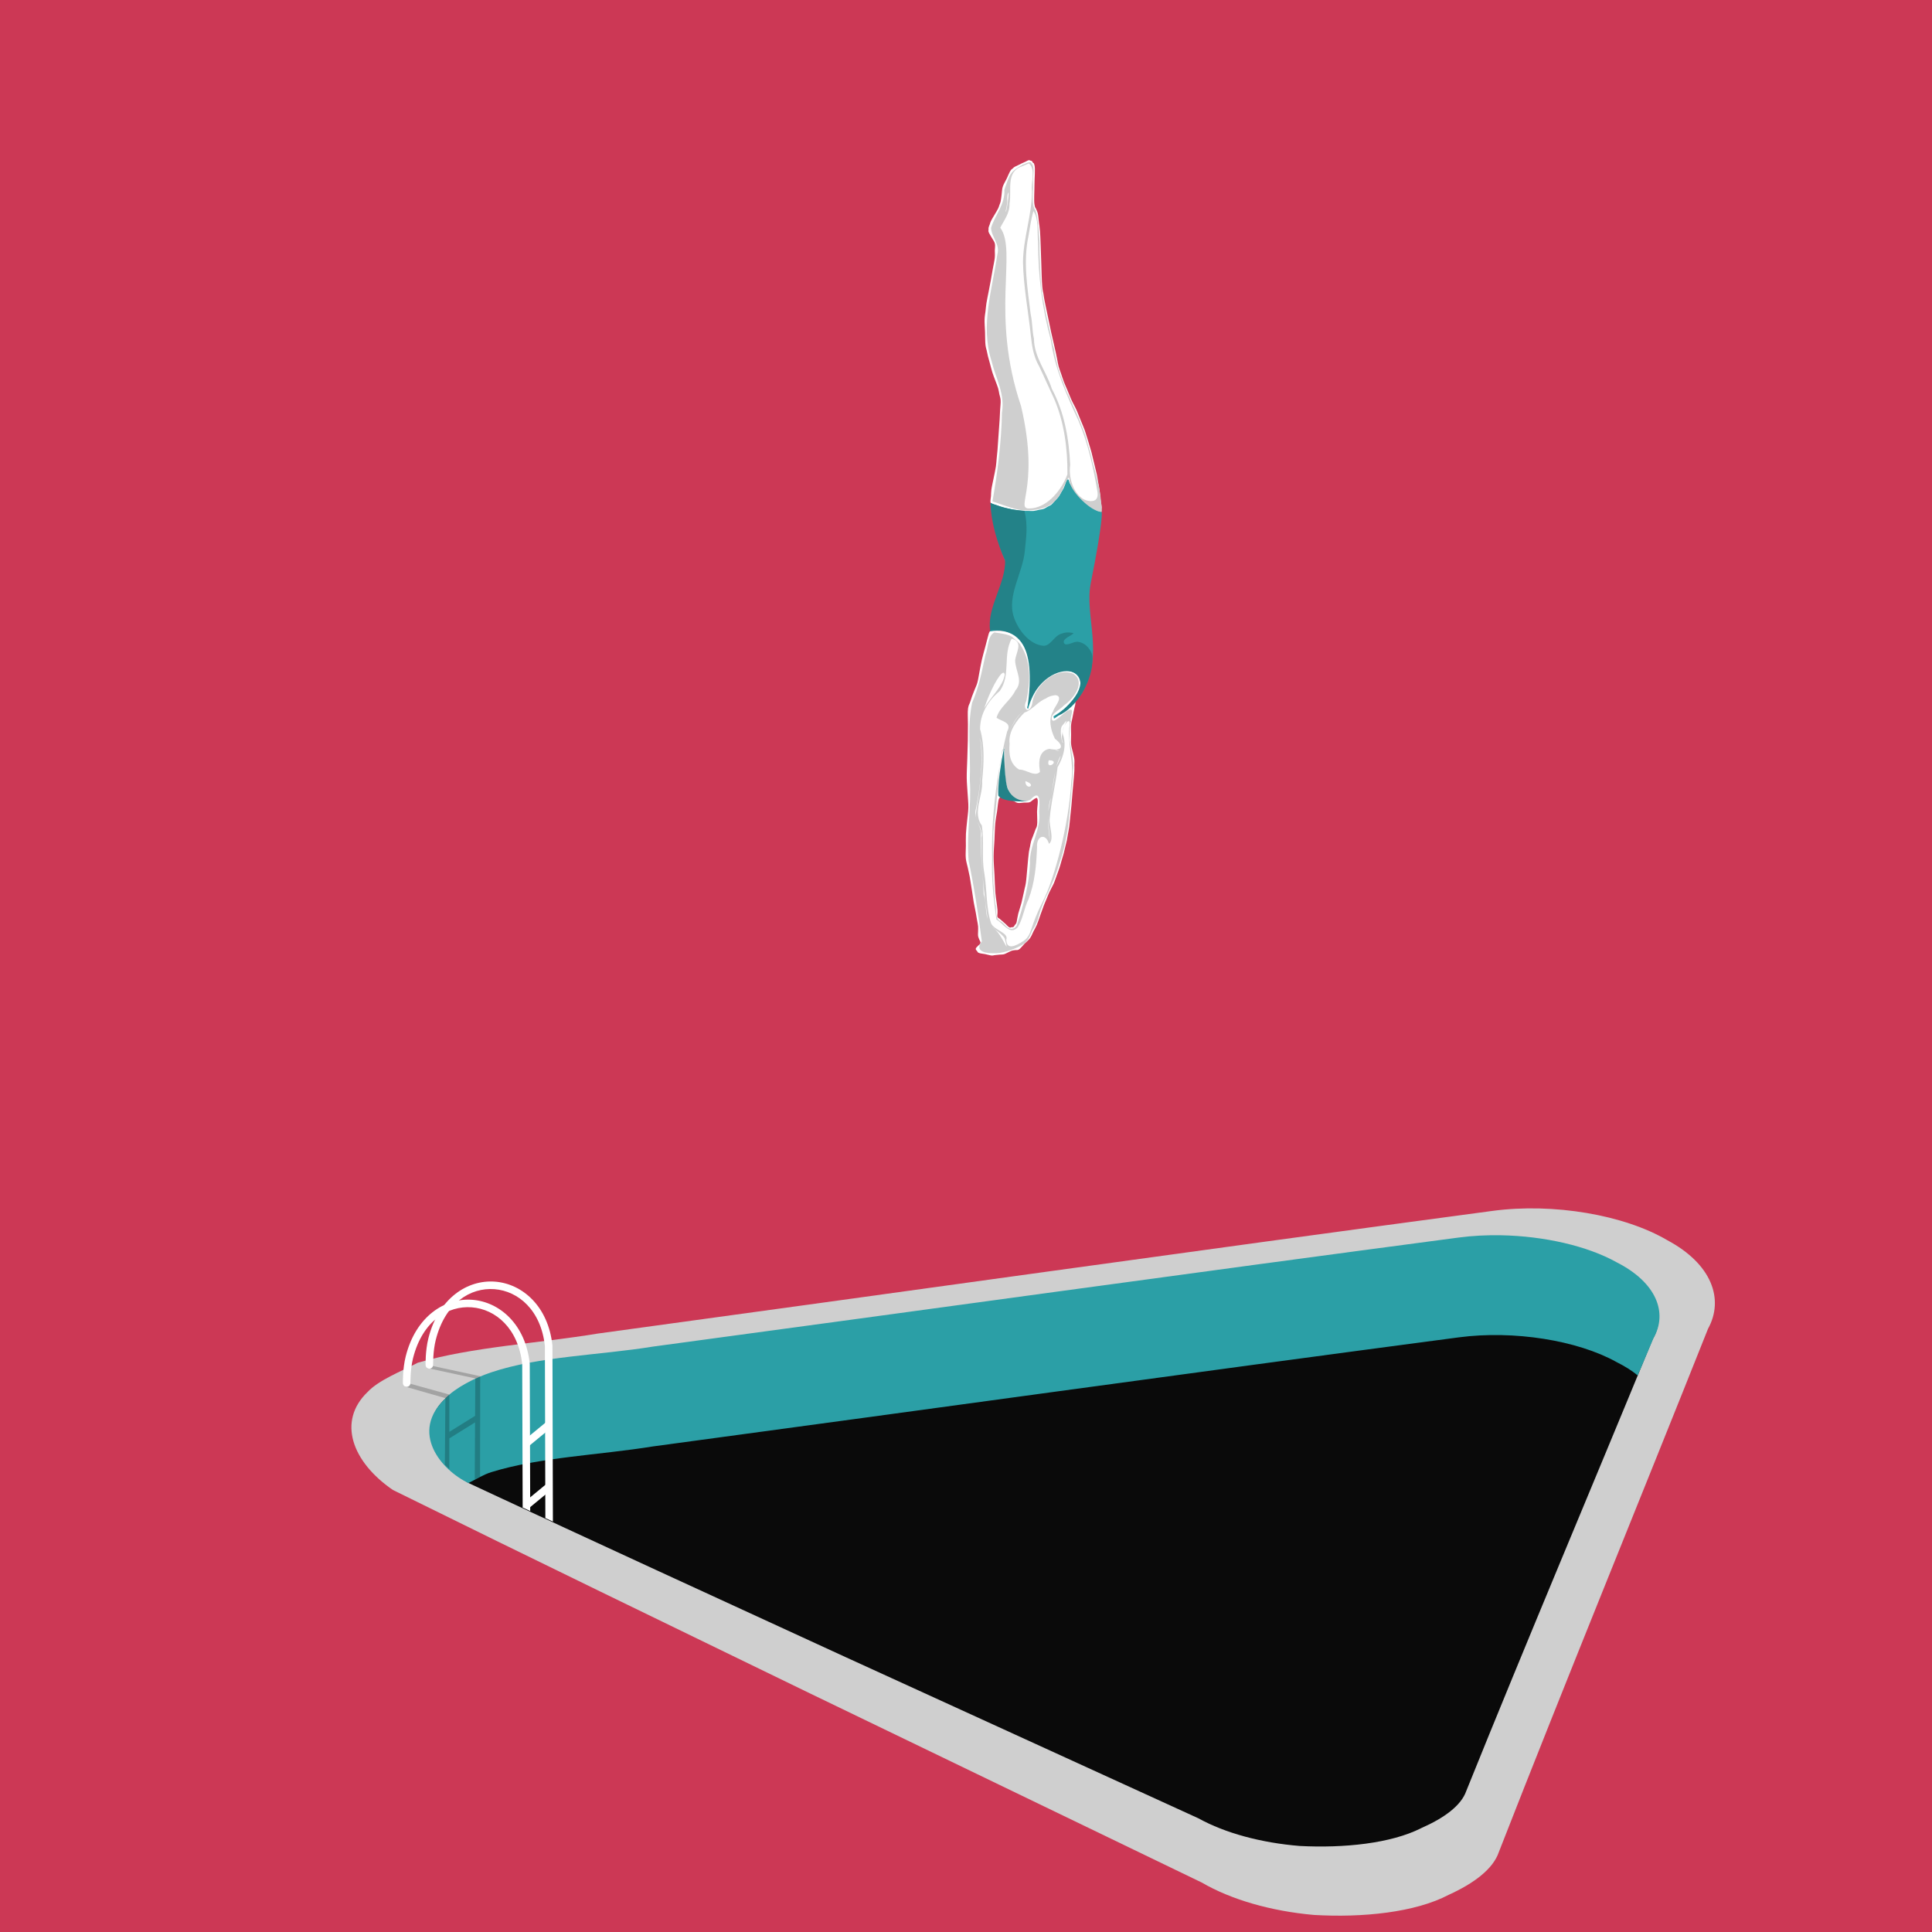 <?xml version="1.0" encoding="UTF-8" standalone="no"?>
<!-- Created with Inkscape (http://www.inkscape.org/) -->

<svg
   width="2048"
   height="2048"
   viewBox="0 0 541.867 541.867"
   version="1.1"
   id="svg1"
   inkscape:version="1.4 (86a8ad7, 2024-10-11)"
   sodipodi:docname="drawing_icon_theDiveClub.svg"
   xml:space="preserve"
   inkscape:export-filename="icon_theDiveClub_00.jpg"
   inkscape:export-xdpi="96"
   inkscape:export-ydpi="96"
   xmlns:inkscape="http://www.inkscape.org/namespaces/inkscape"
   xmlns:sodipodi="http://sodipodi.sourceforge.net/DTD/sodipodi-0.dtd"
   xmlns="http://www.w3.org/2000/svg"
   xmlns:svg="http://www.w3.org/2000/svg"><sodipodi:namedview
     id="namedview1"
     pagecolor="#ffffff"
     bordercolor="#000000"
     borderopacity="0.25"
     inkscape:showpageshadow="2"
     inkscape:pageopacity="0.0"
     inkscape:pagecheckerboard="true"
     inkscape:deskcolor="#d1d1d1"
     inkscape:document-units="mm"
     inkscape:zoom="0.51981271"
     inkscape:cx="871.46773"
     inkscape:cy="989.77958"
     inkscape:window-width="2560"
     inkscape:window-height="1369"
     inkscape:window-x="-8"
     inkscape:window-y="-8"
     inkscape:window-maximized="1"
     inkscape:current-layer="svg1" /><defs
     id="defs1"><filter
       inkscape:label="Sharpen More"
       inkscape:menu="Image Effects"
       inkscape:menu-tooltip="Sharpen edges and boundaries within the object, force=0.3"
       style="color-interpolation-filters:sRGB;"
       id="filter330"
       x="0"
       y="0"
       width="1"
       height="1"><feConvolveMatrix
         order="3 3"
         kernelMatrix="0 -0.15 0 -0.15 1.6 -0.15 0 -0.15 0"
         divisor="1"
         in="SourceGraphic"
         targetX="1"
         targetY="1"
         id="feConvolveMatrix330"
         result="fbSourceGraphic" /><feColorMatrix
         result="fbSourceGraphicAlpha"
         in="fbSourceGraphic"
         values="0 0 0 -1 0 0 0 0 -1 0 0 0 0 -1 0 0 0 0 1 0"
         id="feColorMatrix330" /><feConvolveMatrix
         id="feConvolveMatrix331"
         targetY="1"
         targetX="1"
         in="fbSourceGraphic"
         divisor="1"
         kernelMatrix="0 -0.3 0 -0.3 2.2 -0.3 0 -0.3 0"
         order="3 3"
         result="result1" /><feBlend
         id="feBlend331"
         in2="fbSourceGraphic"
         mode="normal"
         result="result2" /></filter></defs><rect
     style="display:inline;fill:#cc3855;fill-opacity:1;stroke:none;stroke-width:2.117;stroke-linecap:round;stroke-linejoin:bevel;stroke-opacity:1"
     id="rect1489"
     width="541.867"
     height="541.867"
     x="0"
     y="0"
     ry="0"
     inkscape:label="Background" /><g
     inkscape:groupmode="layer"
     id="g22"
     inkscape:label="MASTER"
     sodipodi:insensitive="true"><g
       id="g8"
       transform="matrix(1.138,0,0,1.138,579.148,-83.083)"
       style="display:inline"
       inkscape:label="Pool"><path
         style="display:inline;fill:#cfcfcf;fill-opacity:1;stroke-width:1.851"
         d="m -309.214,490.398 c -34.85,-16.932 -68.331,-33.123 -102.879,-50.18 -10.095,-6.925 -13.737,-16.963 -6.208,-24.163 2.68,-2.881 8.051,-4.975 12.354,-7.192 13.447,-3.919 29.559,-4.745 44.286,-7.177 73.56,-10.044 146.937,-20.398 220.612,-30.248 15.009,-1.996 32.416,0.971 43.08,7.244 10.937,5.849 14.038,14.522 10.003,21.825 -17.117,42.981 -34.723,85.907 -51.536,128.922 -1.428,4.252 -6.224,7.773 -12.345,10.559 -8.289,4.372 -21.228,5.679 -33.274,4.972 -10.548,-0.938 -20.396,-3.772 -27.647,-8.003 -32.149,-15.52 -64.297,-31.04 -96.446,-46.56 z"
         id="path23"
         sodipodi:nodetypes="scccccccccccss"
         inkscape:label="Pool" /><path
         style="fill:#0a0a0a;fill-opacity:1;stroke-width:1.631"
         d="m -300.586,481.387 c -31.461,-14.467 -61.687,-28.3 -92.876,-42.877 -9.121,-5.932 -12.441,-14.571 -5.686,-20.806 2.404,-2.493 7.234,-4.318 11.102,-6.245 12.099,-3.427 26.611,-4.198 39.87,-6.349 66.232,-8.928 132.297,-18.123 198.633,-26.884 13.514,-1.775 29.207,0.718 38.839,6.086 9.875,5.002 12.703,12.466 9.095,18.776 -15.256,37.112 -30.952,74.178 -45.934,111.319 -1.27,3.67 -5.577,6.723 -11.081,9.147 -7.451,3.799 -19.102,4.974 -29.957,4.408 -9.506,-0.77 -18.389,-3.176 -24.938,-6.797 -29.023,-13.26 -58.045,-26.52 -87.067,-39.779 z"
         id="path7"
         sodipodi:nodetypes="scccccccccccss"
         inkscape:label="Pool" /><path
         id="path8"
         style="fill:#2b9fa6;fill-opacity:1;stroke:none;stroke-width:1.631;stroke-opacity:1"
         d="m -138.943,377.45 c -3.522,-0.068 -7.037,0.109 -10.415,0.553 -66.337,8.761 -132.401,17.956 -198.633,26.884 -13.259,2.151 -27.947,2.351 -39.87,6.349 -4.097,1.374 -8.698,3.752 -11.102,6.245 -9.304,8.587 -0.969,18.01 5.5,21.029 1.854,-0.916 3.707,-2.083 5.601,-2.672 12.009,-3.732 26.611,-4.199 39.87,-6.349 66.232,-8.928 132.297,-18.123 198.633,-26.884 13.514,-1.775 29.207,0.719 38.839,6.086 2.081,1.054 3.772,2.082 5.233,3.321 1.28,-3.1 2.587,-6.046 3.862,-9.147 3.607,-6.31 0.78,-13.775 -9.095,-18.777 -7.224,-4.026 -17.857,-6.435 -28.424,-6.639 z"
         sodipodi:nodetypes="sccsccsccccccs"
         inkscape:label="Pool_Inner" /></g><g
       id="g11"
       inkscape:label="Stairs_Shadow"
       transform="translate(46.645,2.987)"><path
         style="display:inline;fill:#000000;fill-opacity:0.211"
         d="m 67.506,384.853 -0.582,1.049 11.352,3.248 -0.152,18.659 1.251,1.253 0.011,-20.915 z"
         id="path9"
         sodipodi:nodetypes="ccccccc" /><path
         style="display:inline;fill:#000000;fill-opacity:0.211"
         d="m 73.886,379.945 -0.709,0.757 13.486,2.91 -0.152,28.346 1.485,-0.786 0.045,-28.173 z"
         id="path10"
         sodipodi:nodetypes="ccccccc" /><path
         style="display:inline;fill:#000000;fill-opacity:0.211"
         d="m 86.608,394.11 -7.228,4.495 -0.013,1.84 7.232,-4.495 z"
         id="path11"
         sodipodi:nodetypes="ccccc" /></g><g
       id="g15"
       transform="matrix(-1,0,0,1,167.181,-44.361)"
       style="stroke:#ffffff;stroke-opacity:1"
       inkscape:label="Stairs"><path
         style="fill:#ffffff;stroke:none;stroke-linecap:round;stroke-linejoin:round"
         d="m 34.709,408.914 c -7.738,0.592 -14.959,6.973 -16.104,17.896 -0.004,0.036 -0.006,0.071 -0.006,0.107 l -0.127,41.248 2.117,-0.984 L 20.717,427 c 1.069,-10.084 7.463,-15.465 14.154,-15.977 6.698,-0.512 13.832,3.815 16.463,14.256 0.797,3.161 0.732,6.965 0.732,6.965 -0.012,0.585 0.452,1.068 1.037,1.08 0.584,0.012 1.067,-0.451 1.08,-1.035 0,0 0.102,-3.961 -0.797,-7.527 -2.823,-11.204 -10.94,-16.44 -18.678,-15.848 z"
         id="path12"
         sodipodi:nodetypes="ssccccssccccs" /><path
         style="fill:#ffffff;stroke:none;stroke-linecap:round;stroke-linejoin:round"
         d="m 28.348,403.824 c -7.738,0.592 -14.959,6.973 -16.104,17.896 -0.004,0.036 -0.006,0.071 -0.006,0.107 l -0.129,49.291 2.117,-0.982 0.129,-48.227 c 1.069,-10.084 7.462,-15.465 14.152,-15.977 6.698,-0.512 13.832,3.815 16.463,14.256 0.797,3.161 0.734,6.965 0.734,6.965 -0.012,0.584 0.451,1.067 1.035,1.08 0.584,0.012 1.067,-0.451 1.08,-1.035 0,0 0.102,-3.961 -0.797,-7.527 -2.823,-11.204 -10.938,-16.44 -18.676,-15.848 z"
         id="path13"
         sodipodi:nodetypes="ssccccssccccss" /><path
         style="fill:none;fill-opacity:1;stroke:#ffffff;stroke-width:2.117;stroke-linecap:butt;stroke-linejoin:round;stroke-dasharray:none;stroke-opacity:1"
         d="m 19.595,449.193 -6.352,-5.236"
         id="path14" /><path
         style="fill:none;fill-opacity:1;stroke:#ffffff;stroke-width:2.117;stroke-linecap:butt;stroke-linejoin:round;stroke-dasharray:none;stroke-opacity:1"
         d="m 19.531,466.559 -6.352,-5.236"
         id="path15" /></g><g
       id="g21"
       transform="matrix(0.791,0,0,0.791,528.501,34.462)"
       style="display:inline"
       inkscape:label="Diver"><path
         style="fill:#2b9fa6;fill-opacity:1;stroke:none;stroke-width:2.117;stroke-linecap:round;stroke-linejoin:bevel"
         d="m -316.939,134.944 c 0,0 0.549,9.747 5.253,20.388 0.758,5.722 -2.561,18.624 -5.579,25.194 11.374,-3.001 18.161,10.827 12.957,27.713 0.531,-0.086 1.187,-0.434 1.62,-0.72 3.196,-21.653 32.074,-13.543 8.008,2.789 0.036,0.842 -0.09,1.53 -0.09,1.53 0,0 8.342,-6.238 10.438,-9.898 7.856,-13.72 0.61,-27.074 2.969,-38.871 4.519,-22.594 3.869,-25.014 3.869,-25.014 l -11.517,-15.476 z"
         id="path16"
         sodipodi:nodetypes="cccccccssccc" /><path
         style="display:inline;fill:#d6d6d6"
         d="m -309.505,291.589 -0.397,-0.01 -0.728,-0.395 -0.728,-0.395 v -0.6 -0.6 l 0.314,-0.314 0.314,-0.314 -0.629,-0.67 -0.629,-0.67 -1.338,-0.835 -1.338,-0.835 -1.243,-1.269 -1.243,-1.269 -0.126,-0.868 -0.126,-0.868 -0.315,-2.249 -0.314,-2.249 -0.221,-2.646 -0.221,-2.646 -0.276,-2.381 -0.276,-2.381 -0.314,-3.043 -0.314,-3.043 -0.019,-5.694 -0.019,-5.694 -0.86,-1.34 -0.86,-1.34 v -1.586 -1.586 l 0.256,-1.433 0.256,-1.433 0.396,-2.381 0.396,-2.381 0.431,-6.415 0.431,-6.415 -0.304,-2.286 -0.304,-2.286 -0.415,-1.618 -0.415,-1.618 0.162,-1.852 0.162,-1.852 0.649,-1.9 0.649,-1.9 0.553,-1.084 0.553,-1.084 2.117,-2.175 2.117,-2.175 0.772,-1.506 0.772,-1.506 0.398,-1.405 0.398,-1.405 0.112,-3.572 0.112,-3.572 0.456,-1.852 0.456,-1.852 0.405,-0.981 0.405,-0.981 0.727,0.376 0.727,0.376 0.687,0.816 0.687,0.816 -0.238,0.45 -0.238,0.45 -0.587,1.93 -0.587,1.93 0.155,1.662 0.155,1.662 0.57,1.435 0.57,1.435 v 1.195 1.195 l -0.654,1.319 -0.654,1.319 -0.368,0.664 -0.368,0.664 -1.395,1.717 -1.395,1.717 -0.891,1.07 -0.891,1.07 -0.691,1.018 -0.691,1.018 v 0.36 0.36 l 0.529,0.529 0.529,0.529 h 0.876 0.876 l 0.555,0.517 0.555,0.517 0.167,0.759 0.167,0.759 -0.3,0.774 -0.3,0.774 -0.247,1.712 -0.247,1.712 -0.679,1.463 -0.679,1.463 -0.501,2.381 -0.502,2.381 -0.291,5.027 -0.291,5.027 -0.813,6.35 -0.813,6.35 -0.114,8.731 -0.114,8.731 0.557,6.085 0.557,6.085 0.232,1.454 0.232,1.454 0.746,0.53 0.746,0.53 1.202,1.088 1.202,1.088 0.578,0.302 0.578,0.302 h 0.507 0.507 l 1.043,-0.756 1.043,-0.756 0.342,-1.163 0.342,-1.163 0.807,-2.514 0.807,-2.514 0.346,-0.562 0.346,-0.562 0.428,-1.687 0.428,-1.687 0.484,-1.323 0.484,-1.323 0.442,-2.171 0.442,-2.171 0.239,-4.311 0.239,-4.311 0.282,-1.587 0.282,-1.587 0.483,-0.661 0.483,-0.661 0.421,-0.083 0.421,-0.083 0.985,1.483 0.984,1.483 0.418,-0.082 0.418,-0.082 -0.019,-1.318 -0.019,-1.318 -0.352,-3.753 -0.352,-3.753 0.419,-1.803 0.419,-1.803 0.416,-2.514 0.416,-2.514 0.635,-4.111 0.635,-4.111 0.524,-0.916 0.524,-0.916 0.566,-1.852 0.566,-1.852 0.277,-0.867 0.277,-0.867 -0.449,-2.261 -0.449,-2.261 0.133,-1.183 0.133,-1.183 0.759,-1.225 0.759,-1.225 0.265,-0.087 0.265,-0.087 v 4.829 4.829 l 0.345,1.058 0.345,1.058 0.146,3.307 0.146,3.307 -0.285,3.572 -0.285,3.572 -0.286,3.307 -0.286,3.307 -0.533,4.101 -0.533,4.101 -0.645,2.91 -0.645,2.91 -0.549,1.984 -0.549,1.984 -0.664,2.117 -0.664,2.117 -0.344,0.794 -0.344,0.794 -0.188,0.661 -0.188,0.661 -1.671,3.44 -1.671,3.44 -0.993,2.778 -0.993,2.778 -0.734,1.898 -0.734,1.898 -1.091,1.939 -1.091,1.939 -0.579,0.457 -0.579,0.457 -0.397,0.007 -0.397,0.007 -1.587,0.792 -1.587,0.792 z m 8.765,-60.578 h -0.457 l -0.266,-0.266 -0.266,-0.266 -1.52,-0.396 -1.52,-0.396 h -0.792 -0.792 l -1.313,-1.229 -1.313,-1.229 -0.541,-0.875 -0.541,-0.875 -0.08,-4.18 -0.08,-4.18 0.889,-1.72 0.889,-1.72 0.49,-0.852 0.49,-0.852 0.758,-1 0.759,-1 0.536,-0.45 0.536,-0.45 0.688,-0.158 0.688,-0.158 0.9,-0.938 0.9,-0.938 1.72,-1.111 1.72,-1.111 1.199,-0.695 1.199,-0.695 0.982,-0.184 0.982,-0.184 0.663,0.166 0.663,0.166 v 0.59 0.59 l -0.658,1.151 -0.658,1.151 v 0.51 0.51 l -0.397,0.152 -0.397,0.152 v 0.512 0.512 l -0.581,0.786 -0.581,0.786 0.332,2.709 0.332,2.709 0.55,1.15 0.55,1.15 1.296,1.481 1.296,1.481 -0.083,0.411 -0.083,0.411 -0.786,-0.096 -0.786,-0.096 -1.678,-0.004 -1.678,-0.004 -1.073,0.761 -1.073,0.761 -0.506,0.926 -0.506,0.926 0.17,2.407 0.17,2.407 -0.437,0.437 -0.438,0.437 z m -3.151,-94.2 -0.604,0.009 -0.167,-0.434 -0.167,-0.434 0.328,-2.41 0.328,-2.41 0.374,-2.778 0.374,-2.778 v -2.646 -2.646 l -0.251,-3.307 -0.251,-3.307 -0.293,-2.91 -0.293,-2.91 -0.521,-2.778 -0.522,-2.778 -0.542,-1.852 -0.542,-1.852 -0.503,-1.076 -0.503,-1.076 v -0.298 -0.298 l -0.5,-0.875 -0.499,-0.875 -0.28,-1.72 -0.28,-1.72 -0.144,-2.456 -0.144,-2.456 -0.432,-0.851 -0.432,-0.851 -0.855,-1.058 -0.855,-1.058 -0.569,-1.116 -0.568,-1.116 -0.396,-1.519 -0.396,-1.519 0.017,-2.656 0.017,-2.656 0.238,-2.249 0.238,-2.249 0.287,-3.572 0.287,-3.572 0.225,-4.101 0.225,-4.101 0.57,-2.91 0.57,-2.91 -0.08,-2.249 -0.08,-2.249 -0.992,-2.004 -0.992,-2.004 v -0.522 -0.522 l 1.062,-1.037 1.062,-1.037 0.262,-0.935 0.262,-0.935 0.424,-2.381 0.424,-2.381 0.055,-3.836 0.055,-3.836 0.704,-1.366 0.704,-1.366 0.777,-0.553 0.777,-0.553 1.794,-0.765 1.794,-0.765 0.334,0.128 0.334,0.128 0.316,0.957 0.316,0.957 -0.186,6.494 -0.186,6.494 -0.371,1.587 -0.371,1.587 -0.655,3.572 -0.656,3.572 -0.271,2.249 -0.271,2.249 -0.285,3.307 -0.285,3.307 0.402,3.836 0.403,3.836 0.274,2.381 0.274,2.381 0.157,0.397 0.157,0.397 0.215,2.514 0.214,2.514 0.298,2.514 0.298,2.514 0.258,1.323 0.258,1.323 0.256,2.376 0.256,2.376 0.773,1.593 0.773,1.593 0.864,2.117 0.864,2.117 0.319,0.397 0.319,0.397 0.429,0.847 0.429,0.847 v 0.507 0.507 l 0.491,0.631 0.491,0.631 0.339,1.058 0.338,1.058 0.891,1.694 0.891,1.694 v 0.535 0.535 l 0.366,0.418 0.366,0.418 0.715,2.778 0.715,2.778 0.367,1.72 0.367,1.72 0.533,4.498 0.533,4.498 v 2.706 2.706 l -0.661,1.461 -0.661,1.461 -0.669,1.477 -0.669,1.477 -1.027,1.39 -1.027,1.39 -1.208,1.063 -1.208,1.063 -1.467,0.461 -1.467,0.461 -1.78,0.23 -1.781,0.23 z m 24.92,-0.786 -0.239,-0.001 -0.697,-0.462 -0.697,-0.462 -1.427,-1.09 -1.427,-1.09 -1.425,-1.556 -1.425,-1.556 -0.84,-1.323 -0.84,-1.323 -0.307,-0.899 -0.307,-0.899 -0.01,-1.746 -0.01,-1.746 -0.254,-2.613 -0.254,-2.613 -0.023,-1.356 -0.022,-1.356 -0.362,-1.984 -0.362,-1.984 -0.26,-1.455 -0.26,-1.455 -0.657,-2.249 -0.657,-2.249 -0.835,-2.249 -0.835,-2.249 -0.16,-0.529 -0.16,-0.529 -0.75,-1.395 -0.75,-1.395 v -0.397 -0.397 l -0.802,-1.648 -0.802,-1.648 -1.181,-2.249 -1.181,-2.249 v -0.356 -0.356 l -0.391,-0.702 -0.391,-0.702 -0.557,-1.587 -0.557,-1.587 -0.246,-2.117 -0.246,-2.117 -0.247,-0.578 -0.247,-0.578 0.148,-0.91 0.148,-0.91 -0.312,-1.423 -0.312,-1.423 -0.237,-1.984 -0.237,-1.984 -0.411,-3.44 -0.411,-3.44 -0.392,-3.704 -0.392,-3.704 0.01,-1.852 0.01,-1.852 0.512,-4.233 0.512,-4.233 0.532,-3.043 0.532,-3.043 0.32,-1.257 0.32,-1.257 h 0.194 0.194 l 0.276,0.86 0.276,0.86 0.27,2.117 0.27,2.117 0.27,7.408 0.27,7.408 0.275,3.704 0.275,3.704 0.39,2.381 0.389,2.381 0.798,3.836 0.799,3.836 0.389,1.455 0.389,1.455 0.923,4.366 0.923,4.366 0.296,1.455 0.296,1.455 0.789,2.381 0.789,2.381 0.928,2.249 0.928,2.249 2.11,4.762 2.11,4.763 0.229,0.529 0.229,0.529 0.51,1.191 0.509,1.191 0.689,2.117 0.689,2.117 0.964,3.704 0.964,3.704 0.657,2.778 0.657,2.778 0.361,1.852 0.361,1.852 0.183,3.241 0.182,3.241 z"
         id="path17" /><path
         style="display:inline;fill:#ffffff;fill-opacity:1"
         d="m -315.779,295.155 c -0.219,0.03 -0.145,0.108 -0.661,0.09 -0.516,-0.018 -1.587,-0.332 -2.381,-0.498 -0.794,-0.166 -1.93,-0.225 -2.381,-0.498 -0.451,-0.272 -0.309,-0.373 -0.463,-0.56 -0.154,-0.187 -0.409,-0.411 -0.463,-0.56 -0.054,-0.149 0,-0.151 0,-0.226 0,-0.075 -0.086,0.003 0,-0.226 0.086,-0.229 0.546,-0.622 0.819,-0.933 0.273,-0.311 0.737,-0.516 0.819,-0.933 0.083,-0.417 -0.282,-0.827 -0.422,-1.24 -0.141,-0.413 -0.339,-0.739 -0.422,-1.24 -0.083,-0.501 -5.3e-4,-1.159 -8e-4,-1.739 -2.7e-4,-0.58 0.058,-1.049 -8e-4,-1.739 -0.058,-0.69 -0.27,-1.587 -0.405,-2.381 -0.135,-0.794 -0.275,-1.676 -0.405,-2.381 -0.13,-0.705 -0.244,-1.235 -0.367,-1.852 -0.122,-0.617 -0.259,-1.235 -0.367,-1.852 -0.108,-0.618 -0.187,-1.235 -0.28,-1.852 -0.093,-0.617 -0.164,-1.102 -0.28,-1.852 -0.116,-0.75 -0.281,-1.764 -0.421,-2.646 -0.14,-0.882 -0.236,-1.653 -0.421,-2.646 -0.185,-0.993 -0.47,-2.205 -0.705,-3.307 -0.235,-1.102 -0.573,-2.023 -0.705,-3.307 -0.132,-1.284 0.016,-2.91 0.024,-4.366 0.008,-1.455 -0.05,-2.862 0.024,-4.366 0.073,-1.504 0.286,-3.099 0.43,-4.648 0.143,-1.549 0.399,-2.99 0.43,-4.648 0.031,-1.658 -0.193,-3.516 -0.289,-5.273 -0.097,-1.758 -0.264,-3.29 -0.289,-5.273 -0.025,-1.983 0.13,-4.41 0.195,-6.615 0.065,-2.205 0.157,-4.564 0.194,-6.615 0.037,-2.051 0.026,-3.792 0.039,-5.689 0.013,-1.896 -0.176,-4.386 0.039,-5.689 0.215,-1.302 0.468,-1.411 0.703,-2.117 0.234,-0.706 0.43,-1.36 0.703,-2.117 0.273,-0.757 0.627,-1.614 0.941,-2.42 0.314,-0.807 0.628,-1.342 0.941,-2.42 0.313,-1.078 0.534,-2.708 0.801,-4.062 0.267,-1.354 0.467,-2.612 0.801,-4.062 0.334,-1.45 0.814,-3.087 1.222,-4.63 0.407,-1.543 1.105,-4.296 1.222,-4.63 0.117,-0.334 0.274,-0.642 0.391,-0.818 14.2,-2.388 15.561,13.663 14.309,21.72 -1.252,8.058 -1.567,5.266 -1.006,5.521 0.267,-0.143 0.35,0.704 0.458,-0.494 7.391,-23.605 31.686,-10.272 8.773,3.37 0.276,0.453 0.003,0.818 0.342,0.731 0.339,-0.086 1.436,-1.086 2.155,-1.628 0.718,-0.543 1.564,-1.157 2.155,-1.628 0.591,-0.471 0.935,-0.861 1.402,-1.254 0.467,-0.394 1.388,-1.635 1.734,-1.62 -0.007,0.239 0.029,0.412 0.013,0.856 -0.016,0.444 -0.22,1.008 -0.33,1.513 -0.11,0.504 -0.202,0.886 -0.33,1.513 -0.128,0.627 -0.287,1.499 -0.43,2.249 -0.143,0.75 -0.34,1.298 -0.43,2.249 -0.09,0.951 5.2e-4,2.293 8e-4,3.44 2.8e-4,1.147 -0.108,2.414 9e-4,3.44 0.108,1.026 0.383,1.792 0.574,2.687 0.191,0.896 0.49,1.888 0.574,2.687 0.084,0.799 -2.8e-4,1.383 -4e-4,2.075 -1.2e-4,0.692 0.059,0.69 -3e-4,2.075 -0.059,1.385 -0.352,4.145 -0.528,6.218 -0.176,2.073 -0.372,4.564 -0.528,6.218 -0.157,1.653 -0.258,2.469 -0.387,3.704 -0.129,1.235 -0.246,2.69 -0.387,3.704 -0.142,1.014 -0.279,1.587 -0.418,2.381 -0.139,0.794 -0.258,1.609 -0.418,2.381 -0.16,0.772 -0.359,1.499 -0.539,2.249 -0.18,0.75 -0.321,1.432 -0.539,2.249 -0.217,0.817 -0.517,1.764 -0.776,2.646 -0.259,0.882 -0.487,1.763 -0.776,2.646 -0.289,0.882 -0.64,1.764 -0.959,2.646 -0.32,0.882 -0.644,1.913 -0.959,2.646 -0.315,0.733 -0.588,1.175 -0.882,1.763 -0.294,0.588 -0.579,1.1 -0.882,1.763 -0.303,0.663 -0.613,1.48 -0.919,2.221 -0.306,0.74 -0.556,1.281 -0.919,2.221 -0.364,0.939 -0.823,2.283 -1.235,3.424 -0.412,1.141 -0.816,2.459 -1.235,3.424 -0.419,0.966 -0.81,1.587 -1.216,2.381 -0.405,0.794 -0.677,1.636 -1.216,2.381 -0.538,0.746 -1.331,1.35 -1.996,2.025 -0.665,0.675 -1.395,1.718 -1.996,2.025 -0.601,0.307 -0.794,0.121 -1.191,0.182 -0.397,0.06 -0.748,0.051 -1.191,0.182 -0.442,0.13 -0.95,0.427 -1.425,0.64 -0.475,0.213 -0.933,0.509 -1.425,0.64 -0.492,0.13 -0.99,0.095 -1.485,0.143 -0.495,0.048 -1.129,0.101 -1.485,0.143 -0.356,0.041 -0.435,0.059 -0.654,0.089 z m 6.278,-9.955 c 0.228,-0.027 0.458,0.048 0.681,-0.082 0.223,-0.13 0.343,-0.462 0.515,-0.693 0.172,-0.231 0.338,-0.299 0.515,-0.693 0.177,-0.393 0.235,-1.126 0.352,-1.688 0.117,-0.563 0.202,-1.097 0.352,-1.688 0.15,-0.591 0.37,-1.235 0.554,-1.852 0.185,-0.617 0.392,-1.234 0.554,-1.852 0.162,-0.618 0.278,-1.235 0.418,-1.852 0.139,-0.617 0.287,-1.257 0.418,-1.852 0.131,-0.595 0.247,-1.147 0.37,-1.72 0.123,-0.573 0.185,-0.533 0.37,-1.72 0.185,-1.187 0.354,-3.616 0.531,-5.424 0.177,-1.808 0.346,-4.186 0.531,-5.424 0.185,-1.238 0.271,-1.345 0.406,-2.017 0.135,-0.672 0.241,-1.444 0.406,-2.017 0.165,-0.573 0.361,-0.948 0.541,-1.422 0.18,-0.474 0.366,-0.955 0.541,-1.422 0.175,-0.468 0.338,-0.922 0.507,-1.382 0.169,-0.461 0.325,-0.358 0.507,-1.382 0.182,-1.024 0,-3.179 0,-4.769 0,-1.59 0.594,-4.175 0,-4.769 -0.594,-0.594 -0.18,0 -0.27,0 -0.09,0 -0.023,-0.074 -0.27,0 -0.247,0.074 -0.711,0.471 -1.067,0.706 -0.356,0.235 -0.538,0.53 -1.067,0.706 -0.529,0.176 -1.373,0.08 -2.059,0.119 -0.686,0.04 -1.494,0.222 -2.059,0.119 -0.566,-0.103 -0.845,-0.374 -1.268,-0.561 -0.422,-0.187 -0.929,-0.488 -1.268,-0.561 -0.339,-0.073 -0.463,-0.004 -0.694,-0.006 -0.231,-0.002 -0.383,0.063 -0.694,-0.006 -0.311,-0.069 -0.739,-0.336 -1.109,-0.503 -0.37,-0.168 -0.838,-0.566 -1.109,-0.503 -0.27,0.062 -0.19,0.229 -0.285,0.344 -0.095,0.115 0.044,-0.391 -0.285,0.344 -0.329,0.734 -0.436,2.888 -0.654,4.333 -0.218,1.444 -0.483,2.617 -0.654,4.333 -0.171,1.715 -0.196,3.969 -0.294,5.953 -0.098,1.984 -0.293,3.903 -0.294,5.953 -0.001,2.05 0.203,4.221 0.305,6.331 0.102,2.11 0.17,4.766 0.305,6.331 0.135,1.565 0.255,2.041 0.382,3.062 0.127,1.021 0.337,2.336 0.382,3.062 0.045,0.726 0,0.851 0,1.277 0,0.426 -0.154,0.949 0,1.277 0.154,0.328 0.459,0.384 0.689,0.575 0.23,0.192 0.332,0.269 0.689,0.575 0.358,0.306 0.965,0.848 1.448,1.272 0.483,0.424 1.031,1.143 1.448,1.272 0.417,0.13 0.458,-0.054 0.686,-0.081 z m 5.893,-147.625 c -0.661,-0.01 -1.37,0.015 -1.984,-0.029 -0.614,-0.044 -1.132,-0.147 -1.698,-0.22 -0.566,-0.073 -1.101,-0.115 -1.698,-0.22 -0.596,-0.105 -1.25,-0.278 -1.874,-0.418 -0.625,-0.139 -1.275,-0.255 -1.874,-0.418 -0.599,-0.163 -1.147,-0.37 -1.72,-0.555 -0.573,-0.185 -1.386,-0.376 -1.72,-0.555 -0.334,-0.179 -0.243,-0.193 -0.364,-0.289 -0.121,-0.097 -0.179,0.125 -0.364,-0.289 -0.185,-0.415 0.093,-1.503 0.14,-2.255 0.047,-0.752 0.004,-1.191 0.14,-2.255 0.136,-1.064 0.532,-2.734 0.798,-4.101 0.266,-1.367 0.628,-2.93 0.798,-4.101 0.171,-1.171 0.189,-1.94 0.284,-2.91 0.095,-0.97 0.167,-1.522 0.284,-2.91 0.117,-1.389 0.254,-3.616 0.381,-5.424 0.127,-1.808 0.292,-3.946 0.381,-5.424 0.089,-1.478 0.115,-2.293 0.173,-3.44 0.058,-1.147 0.246,-2.508 0.173,-3.44 -0.073,-0.932 -0.296,-1.411 -0.444,-2.117 -0.148,-0.706 -0.21,-1.296 -0.444,-2.117 -0.234,-0.82 -0.675,-1.852 -1.012,-2.778 -0.337,-0.926 -0.71,-1.829 -1.012,-2.778 -0.302,-0.949 -0.53,-1.94 -0.795,-2.91 -0.265,-0.97 -0.595,-2.093 -0.795,-2.91 -0.2,-0.817 -0.286,-1.323 -0.43,-1.984 -0.143,-0.661 -0.294,-0.893 -0.43,-1.984 -0.136,-1.091 -0.106,-3.043 -0.159,-4.565 -0.053,-1.522 -0.208,-3.328 -0.159,-4.565 0.049,-1.237 0.217,-1.896 0.326,-2.843 0.109,-0.948 0.152,-1.706 0.326,-2.843 0.174,-1.137 0.507,-2.646 0.761,-3.969 0.254,-1.323 0.514,-2.624 0.761,-3.969 0.247,-1.345 0.48,-2.734 0.72,-4.101 0.24,-1.367 0.621,-2.993 0.72,-4.101 0.099,-1.108 0.007,-1.676 0.01,-2.514 0.003,-0.838 0.207,-1.728 0.01,-2.514 -0.197,-0.786 -0.742,-1.377 -1.113,-2.065 -0.371,-0.688 -0.988,-1.57 -1.113,-2.065 -0.125,-0.494 0,-0.476 0,-0.713 0,-0.238 -0.055,-0.389 0,-0.713 0.055,-0.324 0.276,-0.794 0.414,-1.191 0.138,-0.397 0.147,-0.606 0.414,-1.191 0.267,-0.584 0.862,-1.499 1.294,-2.249 0.431,-0.75 1.024,-1.665 1.294,-2.249 0.27,-0.584 0.284,-0.794 0.426,-1.191 0.142,-0.397 0.269,-0.556 0.426,-1.191 0.157,-0.634 0.251,-1.753 0.377,-2.63 0.126,-0.877 0.089,-1.688 0.377,-2.63 0.288,-0.942 0.945,-1.951 1.417,-2.927 0.472,-0.976 1.007,-2.378 1.417,-2.927 0.41,-0.548 0.422,-0.384 0.633,-0.576 0.211,-0.192 0.312,-0.357 0.633,-0.576 0.321,-0.219 0.882,-0.435 1.323,-0.653 0.441,-0.218 0.89,-0.449 1.323,-0.653 0.433,-0.204 0.848,-0.38 1.271,-0.571 0.424,-0.19 0.948,-0.552 1.271,-0.571 0.323,-0.019 0.348,0.11 0.522,0.166 0.174,0.055 0.338,0.026 0.522,0.166 0.183,0.139 0.304,0.465 0.456,0.697 0.152,0.232 0.081,-0.557 0.456,0.697 0.375,1.254 0.007,4.681 0.011,7.022 0.004,2.341 -0.248,5.593 0.011,7.022 0.259,1.429 0.394,1.056 0.592,1.584 0.197,0.528 0.398,0.791 0.592,1.584 0.193,0.792 0.258,2.119 0.387,3.179 0.129,1.06 0.212,1.019 0.387,3.179 0.175,2.16 0.267,6.526 0.4,9.79 0.133,3.263 0.194,7.765 0.4,9.79 0.205,2.025 0.259,1.587 0.388,2.381 0.129,0.794 0.138,1.034 0.388,2.381 0.25,1.348 0.791,3.792 1.187,5.689 0.396,1.896 0.854,4.163 1.187,5.689 0.334,1.525 0.529,2.312 0.793,3.468 0.264,1.156 0.573,2.453 0.793,3.468 0.22,1.015 0.357,1.745 0.536,2.618 0.179,0.873 0.297,1.738 0.536,2.618 0.239,0.879 0.602,1.764 0.903,2.646 0.301,0.882 0.525,1.651 0.903,2.646 0.378,0.994 0.925,2.205 1.387,3.307 0.462,1.102 1.002,2.471 1.387,3.307 0.384,0.836 0.578,1.155 0.867,1.732 0.289,0.577 0.469,0.854 0.867,1.732 0.398,0.878 0.968,2.373 1.451,3.56 0.484,1.187 1.108,2.609 1.452,3.56 0.344,0.951 0.447,1.411 0.671,2.117 0.224,0.706 0.469,1.455 0.671,2.117 0.202,0.662 0.362,1.235 0.543,1.852 0.181,0.617 0.285,0.884 0.543,1.852 0.258,0.968 0.634,2.646 0.952,3.969 0.317,1.323 0.718,2.842 0.952,3.969 0.234,1.126 0.326,1.852 0.488,2.778 0.163,0.926 0.349,1.777 0.488,2.778 0.139,1.001 0.22,2.15 0.33,3.225 0.11,1.075 0.513,2.622 0.33,3.225 -0.183,0.602 -0.229,0.275 -0.343,0.413 -0.114,0.138 -0.216,0.354 -0.343,0.413 -0.126,0.059 -0.201,0 -0.301,0 -0.1,0 0.09,0.119 -0.301,0 -0.391,-0.119 -1.191,-0.799 -1.786,-1.198 -0.595,-0.399 -1.181,-0.715 -1.786,-1.198 -0.606,-0.483 -1.212,-1.143 -1.817,-1.715 -0.606,-0.572 -1.288,-1.099 -1.817,-1.715 -0.529,-0.616 -0.9,-1.301 -1.349,-1.952 -0.45,-0.651 -1.108,-1.493 -1.349,-1.952 -0.241,-0.459 -0.175,-0.461 -0.263,-0.691 -0.088,-0.23 -0.128,-0.599 -0.263,-0.691 -0.134,-0.093 -0.16,0 -0.24,0 -0.08,0 0.019,-0.175 -0.24,0 -0.26,0.175 -0.408,1.014 -0.613,1.521 -0.204,0.507 -0.365,1.016 -0.613,1.521 -0.247,0.505 -0.583,1 -0.874,1.501 -0.291,0.5 -0.512,1.009 -0.874,1.501 -0.361,0.492 -0.866,0.947 -1.299,1.421 -0.433,0.474 -0.846,1.067 -1.299,1.421 -0.453,0.354 -0.892,0.486 -1.339,0.729 -0.446,0.243 -0.814,0.535 -1.339,0.729 -0.525,0.194 -1.196,0.253 -1.794,0.38 -0.598,0.127 -1.161,0.318 -1.794,0.38 -0.633,0.062 -1.323,-0.019 -1.984,-0.029 z"
         id="path18"
         sodipodi:nodetypes="zzzzzzzzzzzzzzzzzzzzzzzzzzzzzzzzzzzzzzzzzzczccczzzzczzzzzzzzzzzzzzzzzzzzzzzzzzzzzzzzzzzzzzzzzzzzzzzzzzzzzzzzzzzzzzzzzzzzzzzzzzzzzzzzzzzzzzzzzzzzzzzzzzzzzzzzzzzzzzzzzzzzzzzzzzzzzzzzzzzzzzzzzzzzzzzzzzzzzzzzzzzzzzzzzzzzzzzzzzzzzzzzzzzzzzzzzzzzzzzzzzzzzzzzzzzzzzzzzzzzzzz" /><path
         id="path19"
         style="display:inline;fill:#cfcfcf;fill-opacity:1"
         d="m -302.797,13.971 c -0.044,-2.84e-4 -0.072,0.013 -0.114,0.014 -1.316,0.036 -1.871,0.725 -2.45,0.729 -4.914,2.782 -4.709,3.591 -6.661,8.996 0.347,5.099 -3.29,8.953 -4.717,13.494 0.118,3.276 3.259,5.838 2.249,9.38 -1.843,12.462 -6.075,25.267 -2.103,37.779 1.478,6.098 4.904,11.883 3.71,18.365 -0.113,9.844 -1.621,21.829 -3.355,31.48 5.628,1.935 7.221,2.622 10.738,3.168 12.566,0.432 13.249,-6.243 15.753,-10.794 0.967,-1.576 0.529,-0.774 0.997,1.153 0.793,3.266 7.142,9.876 11.147,10.236 0.424,-0.125 -0.108,-3.031 -0.367,-5.921 -0.717,-4.498 -1.735,-8.186 -2.87,-11.993 -0.208,-1.502 -0.998,-4.108 -1.591,-6.082 -0.435,-2.037 -1.312,-4.501 -2.104,-6.363 -0.479,-1.324 -1.399,-3.54 -1.909,-4.661 -0.832,-1.957 -1.653,-3.429 -2.514,-5.688 -0.914,-1.753 -1.63,-3.369 -2.117,-5.159 -0.919,-1.837 -1.183,-3.113 -1.929,-5.127 -0.441,-2.28 -1.222,-4.793 -1.456,-7.01 -0.651,-1.629 -0.49,-2.41 -1.071,-4.399 -0.321,-1.429 -1.083,-5.044 -1.591,-7.044 -0.671,-3.735 -1.733,-8.245 -1.948,-12.022 -0.03,-0.23 -0.64,-11.03 -0.489,-13.928 -0.323,-4.232 -0.408,-8.272 -1.393,-11.5 -1.614,-1.997 -0.8,-6.391 -0.913,-9.721 -0.195,-2.479 1.029,-6.064 -0.933,-7.382 z m -0.516,0.401 c 2.531,2.238 0.671,6.653 1.08,9.802 0.003,8.493 -3.105,16.646 -3.18,25.181 0.16,8.728 1.866,17.328 2.771,26.007 0.403,3.89 0.996,7.621 3.002,11.047 1.915,4.001 3.49,7.71 5.391,11.728 3.447,8.075 4.683,17.531 4.588,26.499 -2.076,5.556 -6.859,11.316 -12.41,12.008 -7.463,0.931 3.193,-5.452 -4.028,-36.206 -10.997,-32.533 -1.259,-54.788 -7.368,-63.275 1.247,-2.542 3.405,-5.078 3.27,-8.49 0.875,-4.518 -1.407,-11.317 4.344,-13.218 0.847,-0.361 1.694,-0.722 2.541,-1.084 z m -7.191,10.24 c -0.008,1.798 -0.825,7.572 -1.061,6.811 0.067,-0.584 0.739,-2.818 0.537,-4.352 0.043,-0.866 -0.006,-1.717 0.524,-2.459 z m 8.772,6.638 c 1.974,2.76 1.298,7.511 1.668,11.073 0.016,11.717 1.395,23.378 4.528,34.679 1.387,10.159 5.601,19.502 9.851,28.728 3.343,7.93 5.23,16.49 6.653,24.949 0.549,3.317 -1.449,3.553 -2.931,3.383 -4.775,-0.55 -7.515,-7.486 -6.716,-12.759 -0.413,-9.33 -2.085,-18.795 -6.546,-27.094 -1.822,-5.953 -6.252,-11.13 -6.305,-17.692 -0.652,-2.824 -0.509,-5.824 -1.176,-8.791 -1.11,-9.166 -2.723,-18.423 -0.763,-27.6 0.525,-2.968 0.911,-5.971 1.738,-8.876 z m -13.826,149.437 c -2.403,1.11 -2.147,5.483 -3.167,7.982 -1.267,5.75 -2.328,11.541 -4.731,16.94 -1.849,8.937 -0.433,18.183 -0.819,27.259 0.649,9.6 -1.22,19.165 -0.411,28.733 1.978,9.467 3.445,19.06 4.674,28.6 -2.384,3.05 0.386,4.215 3.708,4.213 3.501,0.241 7.369,-1.281 9.778,-2.49 2.41,-1.209 2.863,-2.357 3.412,-3.365 0.549,-1.008 0.735,-1.697 1.025,-2.249 0.29,-0.552 0.867,-1.148 1.489,-2.646 0.622,-1.498 1.065,-3.494 1.593,-4.945 0.528,-1.451 1.097,-3.009 1.719,-4.268 0.621,-1.259 1.287,-2.648 1.875,-4.016 0.587,-1.368 1.359,-3.116 1.958,-4.939 0.599,-1.823 1.066,-3.258 1.763,-5.468 0.698,-2.209 1.087,-3.927 1.836,-7.921 0.748,-3.993 1.279,-11.3 1.764,-17.023 0.189,-1.022 0.353,-3.889 0.426,-5.74 0.371,-1.606 -0.385,-5.857 -0.456,-5.678 -0.126,-1.225 -0.612,-4.033 -0.72,-4.571 -0.008,-0.041 -0.051,-0.336 -0.054,-0.346 0.096,-1.092 0.003,-5.663 0.509,-6.513 -0.693,-1.501 1.907,-5.283 -1.121,-3.825 -1.56,0.662 -5.789,5.77 -5.71,2.492 -0.039,-1.416 3.169,-3.036 4.351,-4.386 3.487,-2.366 7.846,-8.249 3.258,-11.199 -6.552,-2.553 -14.029,4.612 -14.581,10.833 -1.076,3.641 -3.558,1.791 -2.036,-1.234 1.363,-6.52 1.852,-13.901 -2.053,-19.677 0.238,-0.342 -2.319,-2.402 -2.522,-2.516 -0.808,-1.296 -4.587,-1.742 -6.757,-2.038 z m 6.135,2.193 c 4.291,1.166 1.521,4.804 1.231,7.713 0.02,3.643 3.02,7.326 0.089,10.653 -1.665,3.548 -5.648,5.919 -6.69,9.657 1.658,1.342 5.675,1.554 3.75,4.916 -0.551,2.145 -1.052,4.349 -1.528,6.578 0.103,0.169 0.221,0.345 0.365,-0.369 0.057,-0.283 0.053,-0.455 0.05,-0.621 0.05,0.143 0.091,0.281 0.223,0.494 l -0.264,0.085 c 0.729,1.18 -0.025,6.637 0.529,9.722 -0.118,4.65 3.588,10.676 8.895,8.273 3.845,-4.207 3.236,1.462 3.087,4.375 0.758,6.344 -3.554,11.834 -3.242,18.203 -0.286,7.54 -2.369,15.117 -4.73,22.104 -1.139,1.742 -2.922,1.102 -3.523,0.388 -1.168,-1.071 -1.133,-1.333 -2.381,-2.062 -2.054,-1.143 -1.036,-4.434 -1.65,-5.94 -0.308,-2.732 -0.456,-5.876 -0.686,-7.537 -0.199,-6.557 -0.137,-13.13 0.025,-19.693 0.048,3.758 0.087,-1.006 0.407,-2.8 0.313,-1.756 1.604,-16.724 1.735,-18.656 -1.913,10.791 -2.908,22.105 -2.613,32.574 -0.31,7.206 0.533,14.405 1.493,21.534 2.388,1.248 4.776,5.804 7.569,2.749 1.846,-2.871 2.255,-6.859 3.85,-10 2.238,-5.913 2.758,-12.172 3.006,-18.442 -0.272,-3.945 3.028,-5.176 4.243,-1.138 1.98,-1.636 0.01,-6.072 0.235,-8.82 0.483,-6.083 2.109,-12.2 2.802,-18.341 1.353,-2.362 2.36,-4.981 2.469,-7.643 0.057,-1.382 -0.113,-2.774 -0.633,-4.15 -0.055,-0.301 -0.042,-0.637 0.002,-0.98 -0.359,1.371 -0.533,2.847 0.046,3.962 -0.079,1.238 -1.528,-4.708 -0.158,-6.025 2.034,-2.58 1.471,-1.754 0.742,0.104 0.899,-1.815 2.314,-2.79 1.682,0.797 -0.126,1.569 -0.084,3.121 0.032,4.667 0.361,4.81 1.467,9.548 0.664,14.447 -0.801,14.71 -5.73,33.902 -10.237,42.737 -4.508,8.835 -3.662,11.636 -6.602,13.607 -2.94,1.971 -6.072,3.374 -6.206,-0.381 1.022,-2.42 -4.249,-3.349 -5.347,-5.75 -1.875,-5.557 -1.441,-11.986 -2.438,-17.876 -1.018,-5.543 -0.035,-11.39 -0.857,-16.821 -3.457,-4.658 0.485,-10.579 0.083,-15.843 0.61,-6.149 0.972,-12.389 -0.718,-18.365 -0.034,-5.372 2.851,-10.127 6.914,-13.456 4.104,-5.625 1.031,-12.707 4.284,-18.63 z m 18.745,30.866 c -0.302,0.61 -0.546,1.295 -0.63,1.959 0.186,-0.712 0.403,-1.381 0.63,-1.959 z m -23.053,14.617 c 0.075,-0.423 0.138,-0.852 0.216,-1.273 -0.074,0.199 -0.152,0.358 -0.182,0.871 -0.002,0.029 -0.031,0.36 -0.034,0.403 z m 0.216,-1.273 c 0.123,-0.33 0.265,-0.592 0.376,-1.442 0.06,-0.453 0.071,-0.691 0.093,-0.914 -0.156,0.786 -0.323,1.563 -0.47,2.356 z m 0.47,-2.356 c 0.156,-0.781 0.31,-1.563 0.475,-2.336 -0.108,-0.177 -0.201,-0.347 -0.288,0.5 -0.114,1.106 -0.142,1.388 -0.188,1.836 z m 0.551,-29.767 c 0.333,-0.106 0.547,0.125 0.596,0.773 -0.721,4.092 -4.725,7.556 -7.278,11.854 2.046,-6.213 5.331,-12.197 6.682,-12.627 z m 18.591,7.942 c 3.233,0.434 -0.633,4.431 -0.784,5.653 -1.852,2.788 -0.892,6.825 0.602,9.803 3.692,2.869 2.262,4.49 -1.964,3.586 -3.538,0.627 -3.893,4.237 -3.462,7.272 0.043,0.303 0.048,0.626 0.105,0.914 -0.5,0.528 -1.103,0.683 -1.758,0.655 -1.756,-0.075 -3.907,-1.572 -5.611,-1.49 -3.335,-1.977 -3.683,-5.624 -3.395,-9.137 -0.515,-4.247 2.396,-8.23 5.289,-11.086 2.827,-0.905 4.666,-3.874 7.6,-4.982 1.01,-0.79 2.139,-1.013 3.377,-1.187 z m -11.402,5.615 c -1.956,1.624 -3.441,4.279 -4.682,6.607 1.233,-2.494 2.48,-4.824 4.682,-6.607 z m -15.475,9.544 c 0.128,0.454 0.244,0.904 0.426,1.379 1.04,8.407 -0.521,16.969 -1.728,25.272 -0.122,0.743 -0.022,1.431 0.172,2.097 -0.385,-1.182 -0.598,-2.398 -0.149,-3.793 1.501,-7.72 2.48,-15.776 1.61,-23.602 -0.156,-0.406 -0.255,-0.869 -0.332,-1.352 z m 26.754,4.215 c 0.639,0.058 1.051,0.224 1.369,0.434 0.038,0.025 0.061,0.057 0.095,0.084 -0.044,-0.017 -0.077,-0.043 -0.122,-0.057 -0.488,-0.158 -1.053,-0.223 -1.342,-0.46 z m 1.951,2.099 c -0.213,1.193 -1.027,2.615 -1.489,3.792 0.369,-1.318 0.831,-2.597 1.489,-3.792 z m -4.233,1.604 c 0.084,-0.001 0.108,0.02 0.186,0.021 4.19,0.08 -1.156,3.777 -0.222,0.211 0.024,-0.091 0.004,-0.131 0.037,-0.232 z m 2.309,4.026 c -0.378,2.824 -0.832,5.635 -1.346,8.433 0.469,-2.799 0.772,-5.673 1.346,-8.433 z m -10.567,3.382 c 4.516,1.534 -0.076,3.508 0,0 z m 9.061,5.871 c -0.302,1.605 -0.599,3.214 -0.936,4.795 0.136,-1.618 0.386,-3.224 0.936,-4.795 z m -1.032,6.408 c -0.009,3.003 0.63,6.833 0.617,8.755 -0.353,-2.907 -0.679,-5.848 -0.617,-8.755 z m -25.329,1.318 c 0.679,2.122 2.358,4.004 1.636,6.539 -0.1,9.645 0.936,19.228 2.261,28.755 -0.844,-2.749 -0.433,-6.086 -1.406,-8.807 -0.176,-7.412 -1.365,-14.782 -0.949,-22.225 -0.334,-1.508 -1.061,-2.861 -1.542,-4.261 z m 5.767,14.533 c 0.06,5.204 -0.131,5.999 -0.005,0.296 z m -1.013,22.63 c 0.073,0.097 0.142,0.195 0.22,0.288 -0.074,-0.096 -0.153,-0.189 -0.22,-0.288 z m 0.659,0.749 c 1.502,1.531 3.578,2.639 4.536,4.213 2.003,7.366 -0.676,-1.303 -4.002,-3.654 -0.213,-0.17 -0.355,-0.373 -0.533,-0.559 z" /><path
         style="fill:#238288;fill-opacity:1;stroke:none;stroke-width:2.117;stroke-linecap:round;stroke-linejoin:bevel"
         d="m -304.9,137.556 c 1.337,5.601 0.546,9.562 0.143,14.125 -0.696,7.884 -6.377,15.882 -3.945,23.414 1.502,4.652 5.567,9.852 10.434,10.307 2.495,0.233 3.86,-3.401 6.235,-4.199 1.45,-0.487 2.462,-0.76 4.581,-0.255 -0.755,0.922 -4.112,1.964 -3.436,3.436 0.693,1.507 3.32,-0.615 4.963,-0.382 1.794,0.255 3.117,1.237 4.136,2.736 1.287,1.895 1.131,2.93 0.827,6.044 -1.099,7.132 -6.273,15.792 -13.347,17.934 22.792,-17.311 -2.929,-24.499 -9.581,-3.015 3.545,-24.358 -4.219,-28.408 -13.211,-27.771 -1.051,-8.446 5.557,-16.432 5.359,-24.941 -0.479,-0.592 -5.057,-11.064 -5.157,-20.18 4.836,1.768 7.435,2.43 11.998,2.746 z"
         id="path20"
         sodipodi:nodetypes="cccccccccccccccc" /><path
         style="fill:#238288;fill-opacity:1;stroke:none;stroke-width:2.117;stroke-linecap:round;stroke-linejoin:bevel"
         d="m -312.112,221.616 c 0,0 -2.38,10.821 -2.062,16.913 1.995,2.904 11.571,1.911 11.571,1.911 0,0 -5.564,0.903 -7.902,-3.729 -1.6,-1.974 -1.606,-15.095 -1.606,-15.095 z"
         id="path21"
         sodipodi:nodetypes="ccccc" /></g></g></svg>

